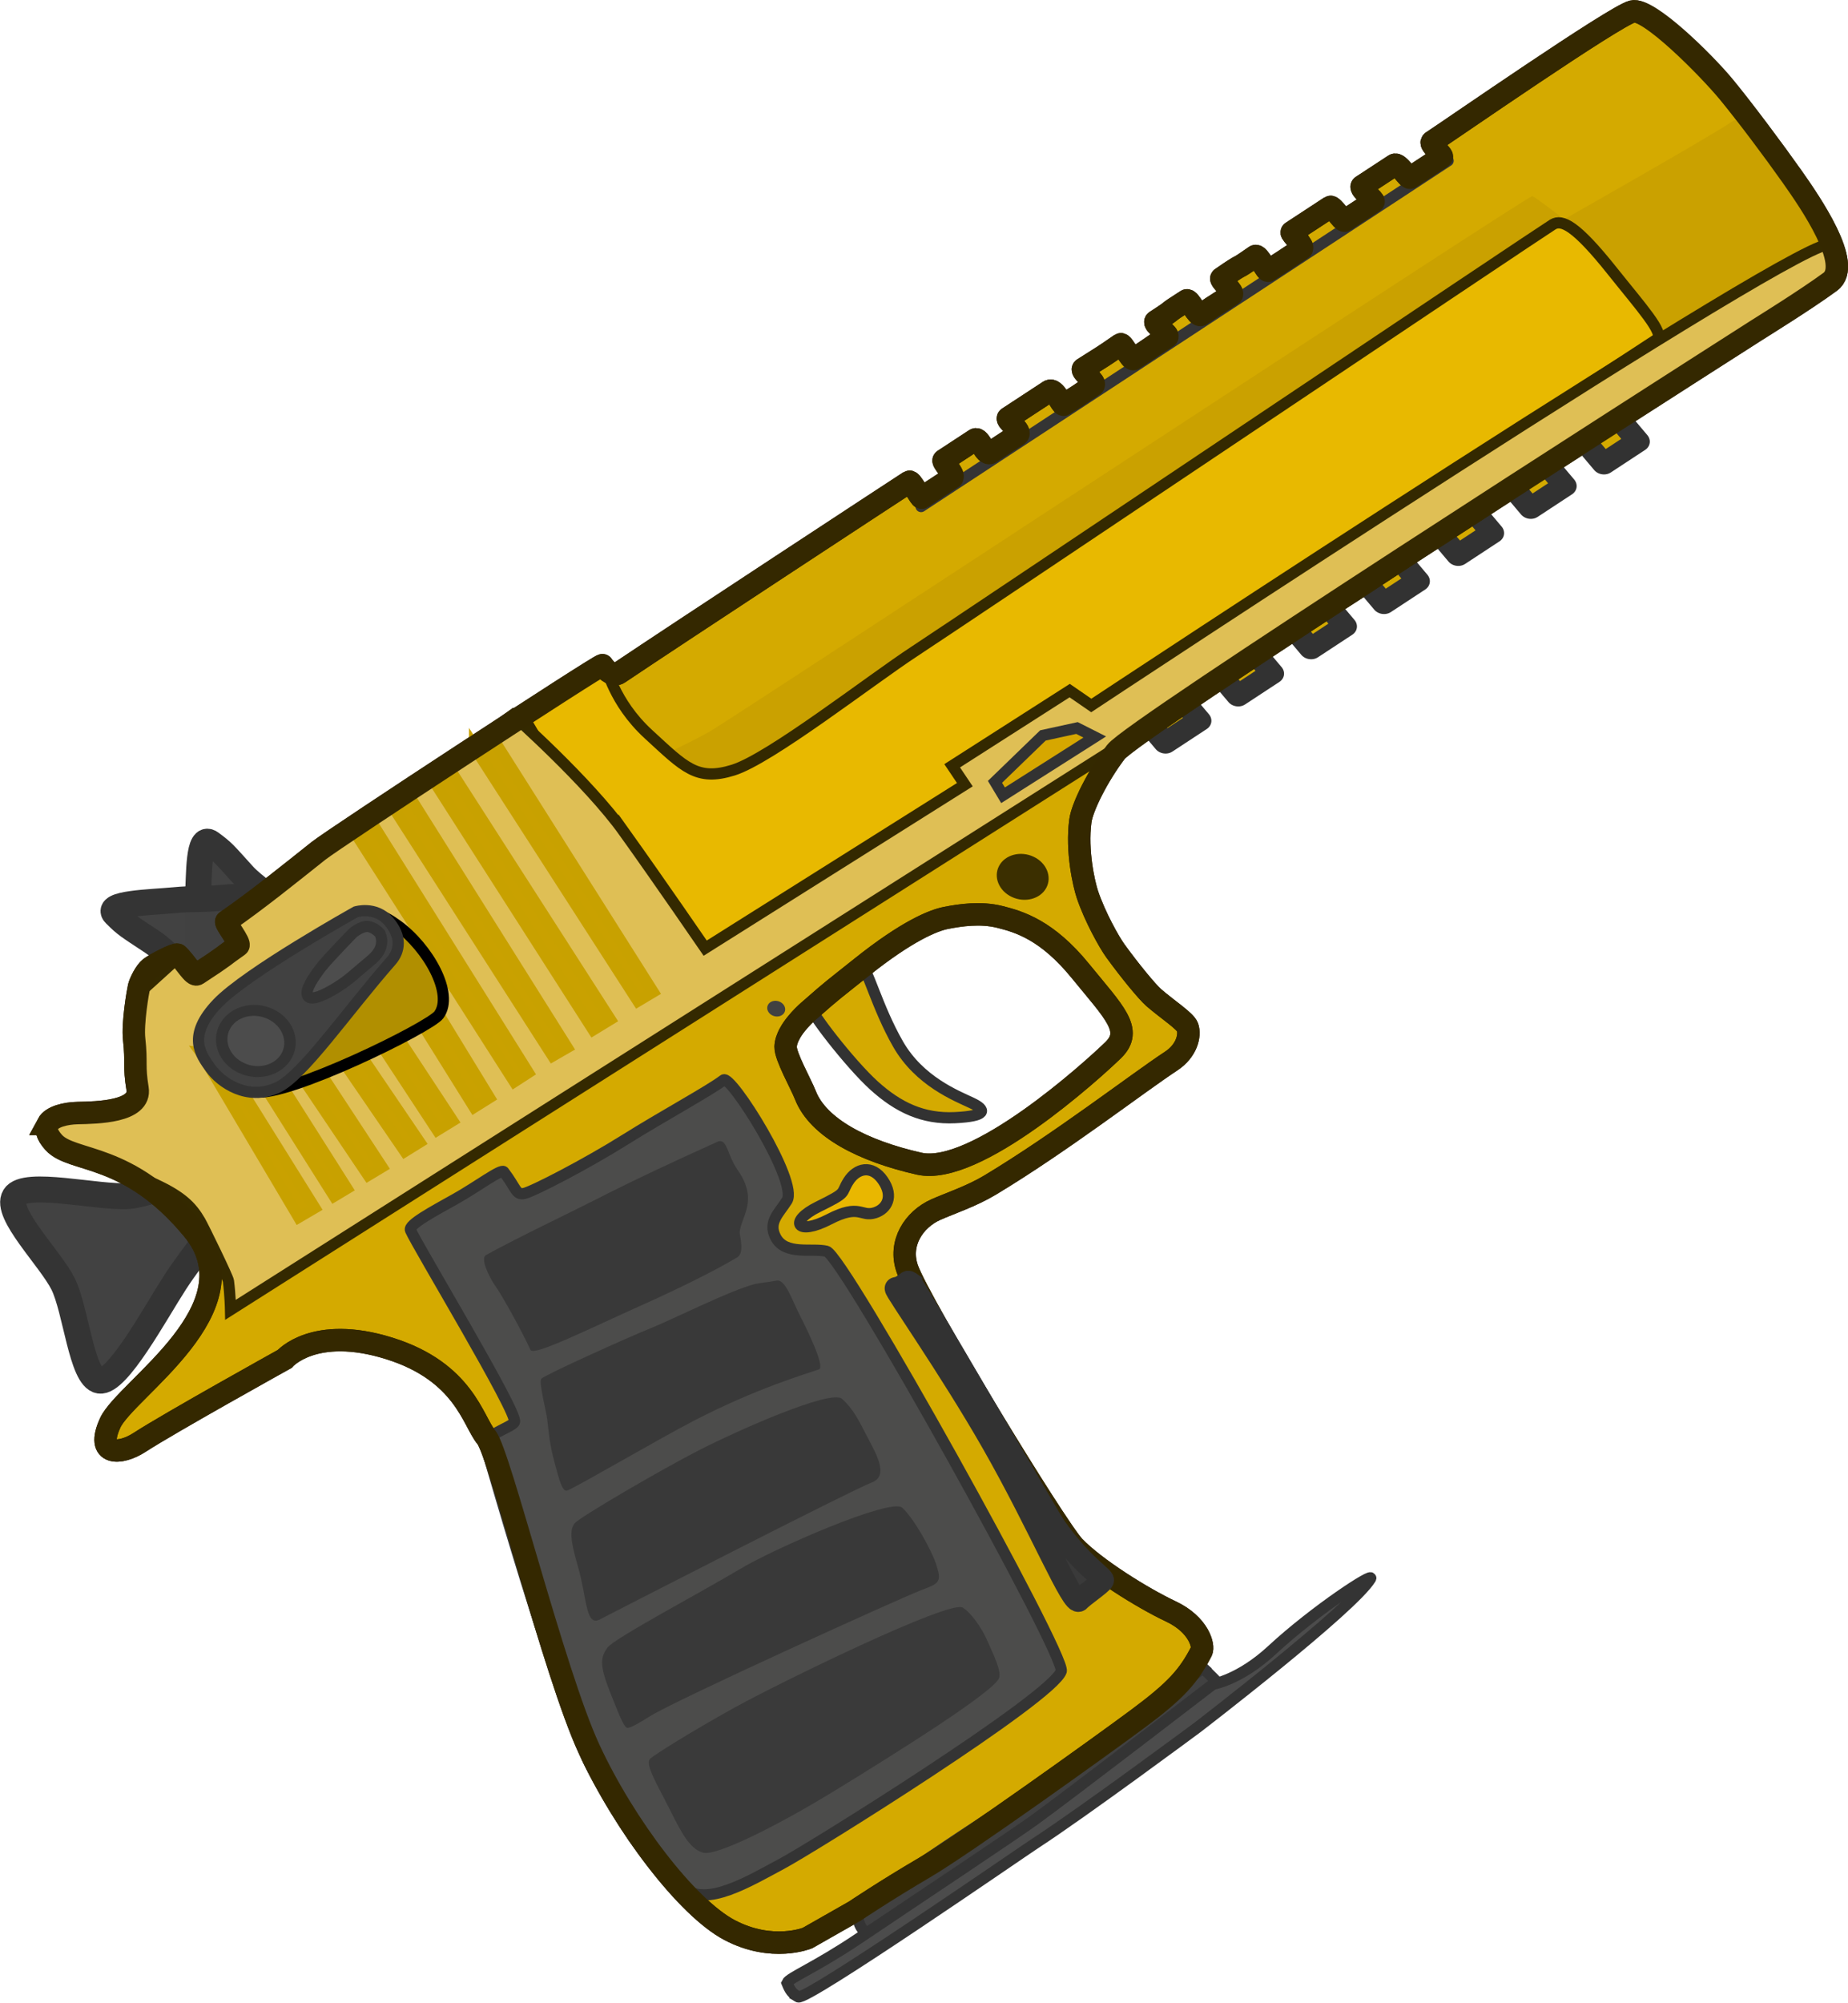 <?xml version="1.0" encoding="UTF-8" standalone="no"?>
<svg
   width="88.519"
   height="95.872"
   viewBox="0 0 88.519 95.872"
   fill="none"
   version="1.1"
   id="svg61"
   sodipodi:docname="deagle.svg"
   inkscape:version="1.3.2 (091e20e, 2023-11-25, custom)"
   xmlns:inkscape="http://www.inkscape.org/namespaces/inkscape"
   xmlns:sodipodi="http://sodipodi.sourceforge.net/DTD/sodipodi-0.dtd"
   xmlns="http://www.w3.org/2000/svg"
   xmlns:svg="http://www.w3.org/2000/svg">
  <sodipodi:namedview
     id="namedview63"
     pagecolor="#505050"
     bordercolor="#ffffff"
     borderopacity="1"
     inkscape:pageshadow="0"
     inkscape:pageopacity="0"
     inkscape:pagecheckerboard="1"
     showgrid="false"
     inkscape:zoom="3.9590909"
     inkscape:cx="-4.0413318"
     inkscape:cy="57.71527"
     inkscape:window-width="1920"
     inkscape:window-height="1001"
     inkscape:window-x="-9"
     inkscape:window-y="-9"
     inkscape:window-maximized="1"
     inkscape:current-layer="svg61"
     inkscape:showpageshadow="2"
     inkscape:deskcolor="#d1d1d1" />
  <defs
     id="defs59">
    <clipPath
       id="clip0_619_1202">
      <rect
         width="110"
         height="110"
         fill="#ffffff"
         id="rect56"
         x="0"
         y="0" />
    </clipPath>
  </defs>
  <path
     style="fill:#424242;fill-opacity:0.996;stroke:#343434;stroke-width:1.242;stroke-dasharray:none;stroke-opacity:1"
     d="m 11.716,56.601 c -0.949,1.685 -2.408,3.36 -3.34,4.801 -0.932,1.44 -2.755,4.824 -3.612,4.689 -0.857,-0.135 -1.125,-3.412 -1.748,-4.642 -0.623,-1.23 -2.804,-3.369 -2.319,-4.169 0.485,-0.801 4.024,0.08 5.46,-0.026 1.435,-0.106 6.508,-2.336 5.559,-0.651 z"
     id="path60"
     sodipodi:nodetypes="zzzzzzz" />
  <path
     style="fill:#424242;fill-opacity:0.996;stroke:#343434;stroke-width:1.242;stroke-dasharray:none;stroke-opacity:1"
     d="m 9.446,45.352 c -0.087,1.615 5.825,0.775 6.09,0.052 0.265,-0.723 -2.933,-2.464 -3.888,-3.521 -0.955,-1.056 -0.951,-1.079 -1.557,-1.528 -0.606,-0.45 -0.547,1.572 -0.609,2.545 -0.062,0.973 0.052,0.837 -0.036,2.452 z"
     id="path60-3-7"
     sodipodi:nodetypes="zzzzzz" />
  <path
     style="fill:#424242;fill-opacity:0.996;stroke:#343434;stroke-width:1.242;stroke-dasharray:none;stroke-opacity:1"
     d="m 11.04,42.946 c 1.791,-0.155 1.137,5.192 0.346,5.464 -0.791,0.272 -2.878,-2.516 -4.098,-3.323 -1.219,-0.807 -1.244,-0.803 -1.773,-1.325 -0.528,-0.522 1.721,-0.565 2.8,-0.667 1.079,-0.102 0.933,0.007 2.724,-0.148 z"
     id="path60-3"
     sodipodi:nodetypes="zzzzzz" />
  <path
     style="fill:#d4aa00;fill-opacity:0.996;stroke:#323232;stroke-width:0.537;stroke-dasharray:none;stroke-opacity:1"
     d="m 41.273,46.288 c 0,0 -2.223,1.878 -2.383,1.967 -0.16,0.089 1.809,2.655 2.974,3.709 1.165,1.054 2.351,1.612 3.879,1.539 1.528,-0.074 1.521,-0.366 0.796,-0.707 -0.725,-0.341 -2.5,-1.033 -3.52,-2.812 -1.021,-1.779 -1.487,-3.717 -1.747,-3.695 z"
     id="path52"
     sodipodi:nodetypes="czssssc" />
  <rect
     style="fill:#d4aa00;fill-opacity:1;stroke:#323232;stroke-width:1.078;stroke-linecap:round;stroke-linejoin:round;stroke-dasharray:none;stroke-opacity:1;paint-order:stroke fill markers"
     id="rect67"
     width="1.968"
     height="2.39"
     x="19.842"
     y="58.421"
     ry="0"
     transform="matrix(0.836,-0.549,0.645,0.764,0,0)" />
  <rect
     style="fill:#d4aa00;fill-opacity:1;stroke:#323232;stroke-width:1.078;stroke-linecap:round;stroke-linejoin:round;stroke-dasharray:none;stroke-opacity:1;paint-order:stroke fill markers"
     id="rect67-7"
     width="1.968"
     height="2.39"
     x="23.986"
     y="58.446"
     ry="0"
     transform="matrix(0.836,-0.549,0.645,0.764,0,0)" />
  <rect
     style="fill:#d4aa00;fill-opacity:1;stroke:#323232;stroke-width:1.078;stroke-linecap:round;stroke-linejoin:round;stroke-dasharray:none;stroke-opacity:1;paint-order:stroke fill markers"
     id="rect67-7-6"
     width="1.968"
     height="2.39"
     x="28.14"
     y="58.475"
     ry="0"
     transform="matrix(0.836,-0.549,0.645,0.764,0,0)" />
  <rect
     style="fill:#d4aa00;fill-opacity:1;stroke:#323232;stroke-width:1.078;stroke-linecap:round;stroke-linejoin:round;stroke-dasharray:none;stroke-opacity:1;paint-order:stroke fill markers"
     id="rect67-7-6-1"
     width="1.968"
     height="2.39"
     x="32.234"
     y="58.584"
     ry="0"
     transform="matrix(0.836,-0.549,0.645,0.764,0,0)" />
  <rect
     style="fill:#d4aa00;fill-opacity:1;stroke:#323232;stroke-width:1.078;stroke-linecap:round;stroke-linejoin:round;stroke-dasharray:none;stroke-opacity:1;paint-order:stroke fill markers"
     id="rect67-7-6-1-5"
     width="1.968"
     height="2.39"
     x="36.467"
     y="58.61"
     ry="0"
     transform="matrix(0.836,-0.549,0.645,0.764,0,0)" />
  <path
     id="path1-3-0"
     style="fill:#d4aa00;fill-opacity:1;stroke:#342800;stroke-width:1.074;stroke-dasharray:none;stroke-opacity:1"
     inkscape:label="Gun outline-thick"
     d="m 2.293,53.808 c -0.115,0.215 -0.062,0.503 0.277,0.878 0.904,0.999 3.579,0.425 6.671,4.173 3.092,3.748 -3.224,7.648 -3.96,9.25 -0.736,1.601 0.488,1.535 1.402,0.94 1.411,-0.918 6.952,-3.995 6.952,-3.995 0,0 1.408,-1.629 5.004,-0.508 3.596,1.121 4.017,3.496 4.656,4.255 0.639,0.759 3.226,11.259 4.92,14.921 1.694,3.662 4.687,7.593 6.73,8.67 2.044,1.077 3.733,0.383 3.733,0.383 l 2.263,-1.287 c 0,0 1.474,-0.991 3.339,-2.083 1.864,-1.092 8.452,-5.81 10.245,-7.143 1.793,-1.333 2.411,-2.018 3.028,-3.221 0.121,-0.236 -0.111,-1.262 -1.471,-1.903 -1.36,-0.641 -3.619,-2.048 -4.627,-3.096 -0.871,-0.905 -7.384,-11.593 -7.991,-13.289 -0.445,-1.242 0.318,-2.383 1.36,-2.848 0.666,-0.297 1.711,-0.64 2.602,-1.176 3.375,-2.028 7.068,-4.882 8.673,-5.936 0.751,-0.493 0.918,-1.234 0.783,-1.623 -0.102,-0.292 -0.957,-0.842 -1.616,-1.413 -0.32,-0.278 -1.173,-1.319 -1.845,-2.248 -0.294,-0.406 -0.978,-1.629 -1.333,-2.686 -0.167,-0.497 -0.53,-2.078 -0.339,-3.522 0.089,-0.674 0.834,-2.16 1.7,-3.303 0.824,-1.088 25.773,-17.048 30.683,-20.183 0.287,-0.183 2.351,-1.459 3.534,-2.325 1.107,-0.811 -0.943,-3.787 -1.823,-5.034 -0.88,-1.247 -2.415,-3.306 -3.266,-4.333 -0.968,-1.168 -3.618,-3.769 -4.383,-3.572 -0.868,0.223 -8.676,5.634 -9.599,6.238 -0.141,0.093 0.56,0.67 0.463,0.733 -0.66,0.432 -0.594,0.389 -1.505,0.986 -0.104,0.068 -0.569,-0.736 -0.759,-0.612 -0.957,0.626 -0.614,0.402 -1.557,1.019 -0.143,0.094 0.633,0.694 0.554,0.746 -0.847,0.555 -0.532,0.349 -1.382,0.905 -0.081,0.053 -0.583,-0.727 -0.689,-0.658 -0.952,0.623 -0.666,0.436 -1.843,1.207 -0.07,0.046 0.638,0.69 0.471,0.8 -1.18,0.781 -0.528,0.36 -1.597,1.046 -0.092,0.059 -0.472,-0.807 -0.627,-0.698 -1.189,0.832 -0.321,0.164 -1.616,1.058 -0.095,0.066 0.639,0.689 0.491,0.787 -0.665,0.442 -0.493,0.293 -1.473,0.964 -0.165,0.113 -0.554,-0.774 -0.686,-0.69 -1.217,0.773 -0.387,0.296 -1.476,0.996 -0.174,0.112 0.692,0.661 0.542,0.754 -0.908,0.564 -0.71,0.495 -1.612,1.056 -0.122,0.076 -0.516,-0.775 -0.618,-0.705 -0.996,0.692 -0.696,0.472 -1.788,1.171 -0.154,0.099 0.669,0.67 0.483,0.793 -1,0.661 -0.151,0.13 -1.419,0.929 -0.091,0.057 -0.428,-0.829 -0.703,-0.649 -0.892,0.584 -0.885,0.579 -1.958,1.282 -0.137,0.09 0.695,0.654 0.457,0.81 -0.538,0.352 -0.699,0.458 -1.305,0.855 -0.25,0.164 -0.526,-0.765 -0.731,-0.631 -0.205,0.134 -1.056,0.692 -1.507,0.987 -0.094,0.062 0.58,0.729 0.396,0.849 -0.731,0.479 -0.662,0.434 -1.448,0.949 -0.06,0.039 -0.501,-0.827 -0.597,-0.765 -0.554,0.357 -11.203,7.336 -13.916,9.16 -0.226,0.152 -0.573,-0.054 -0.782,-0.38 -0.055,-0.086 -12.798,8.25 -13.596,8.884 -1.326,1.052 -2.955,2.373 -4.42,3.382 -0.089,0.061 0.714,1.06 0.572,1.159 -0.835,0.583 -0.471,0.392 -1.966,1.367 -0.188,0.123 -0.574,-0.602 -0.941,-0.931 -0.08,-0.071 -1.087,0.45 -1.318,0.632 -0.231,0.182 -0.482,0.697 -0.532,0.909 -0.049,0.211 -0.314,1.737 -0.23,2.499 0.128,1.159 -0.021,1.251 0.162,2.368 0.183,1.117 -1.937,1.15 -2.867,1.17 -0.581,0.013 -1.24,0.168 -1.432,0.526 z M 37.829,49.473 c 0.342,-0.625 1.008,-1.164 1.008,-1.164 1.066,-0.94 1.06,-0.908 2.427,-2 2.179,-1.741 3.44,-2.247 4.038,-2.366 0.685,-0.135 1.667,-0.282 2.591,-0.05 0.923,0.232 2.257,0.619 3.865,2.596 1.609,1.977 2.547,2.825 1.561,3.784 -0.986,0.959 -6.594,6.042 -9.292,5.432 -2.699,-0.61 -4.836,-1.718 -5.448,-3.277 -0.215,-0.547 -0.96,-1.855 -0.948,-2.318 0.006,-0.21 0.084,-0.428 0.198,-0.636 z"
     sodipodi:nodetypes="ssssscssssccssssssssssssssssszssssssscssssscscscsssssssssssssssccsssssssssssssccssscssssc" />
  <rect
     style="fill:#d4aa00;fill-opacity:1;stroke:#323232;stroke-width:1.078;stroke-linecap:round;stroke-linejoin:round;stroke-dasharray:none;stroke-opacity:1;paint-order:stroke fill markers"
     id="rect67-7-6-1-5-0"
     width="1.968"
     height="2.39"
     x="40.605"
     y="58.635"
     ry="0"
     transform="matrix(0.836,-0.549,0.645,0.764,0,0)" />
  <path
     style="fill:#414141;fill-opacity:1;stroke:#343434;stroke-width:0.537;stroke-dasharray:none;stroke-opacity:1"
     d="m 41.088,91.739 c 0,0 0.02,0.695 0.634,0.896 0.412,0.135 7.296,-4.864 7.924,-5.272 2.322,-1.508 7.783,-5.558 7.783,-5.558 0,0 1.311,-0.85 0.738,-1.42 -0.576,-0.573 -0.539,-0.539 -0.539,-0.539 0,0 -6.215,4.685 -7.98,5.757 -1.765,1.072 -8.842,5.622 -8.56,6.136 z"
     id="path57"
     sodipodi:nodetypes="csscscscc" />
  <path
     style="fill:#caa100;fill-opacity:1;stroke:#3f3f3f;stroke-width:1.074;stroke-linecap:round;stroke-dasharray:none;stroke-opacity:0"
     d="m 31.29,36.362 c 0,0 1.619,-0.731 2.707,-1.344 1.011,-0.569 39.23,-25.7 39.405,-25.63 0.175,0.071 1.52,1.11 1.52,1.11 0,0 6.754,-3.822 8.065,-4.689 1.127,-0.746 5.054,5.182 4.326,5.645 -9.515,6.063 -49.429,28.068 -53.168,28.133 -4.13,0.072 -1.863,-1.653 -2.855,-3.226 z"
     id="path62"
     sodipodi:nodetypes="cszcsssc" />
  <rect
     style="fill:#d4aa00;fill-opacity:1;stroke:#323232;stroke-width:1.078;stroke-linecap:round;stroke-linejoin:round;stroke-dasharray:none;stroke-opacity:1;paint-order:stroke fill markers"
     id="rect67-7-6-1-5-0-9"
     width="1.968"
     height="2.39"
     x="44.683"
     y="58.782"
     ry="0"
     transform="matrix(0.836,-0.549,0.645,0.764,0,0)" />
  <path
     style="fill:#e8b900;fill-opacity:0.996;stroke:#342900;stroke-width:0.537;stroke-dasharray:none;stroke-opacity:1"
     d="m 28.972,31.932 c 0.113,-0.027 0.385,1.655 2.098,3.224 1.713,1.569 2.303,2.254 4.056,1.707 1.753,-0.547 6.591,-4.316 8.667,-5.675 2.077,-1.36 30.154,-20.188 30.588,-20.443 0.434,-0.255 1.09,0.02 2.859,2.243 1.325,1.665 2.527,2.987 2.128,3.251 -2.451,1.624 -22.827,14.796 -26.983,17.542 -0.409,0.27 -0.74,-0.75 -1.356,-0.339 -3.119,2.08 -1.636,1.014 -4.534,2.91 -0.552,0.361 0.644,0.924 0.313,1.134 -2.035,1.29 -10.667,6.836 -13.333,8.573 -0.495,0.322 -2.098,-2.53 -4.753,-5.948 -1.126,-1.449 -2.752,-4.28 -3.361,-5.314 -0.1,-0.171 -0.173,-0.292 -0.211,-0.35 -0.132,-0.201 0.753,-0.741 1.672,-1.355 0.962,-0.642 1.621,-1.034 1.88,-1.096 z"
     id="path2"
     sodipodi:nodetypes="sssszsssssssssssss" />
  <path
     style="fill:#4c4c4c;fill-opacity:0.996;stroke:#343434;stroke-width:0.537;stroke-dasharray:none;stroke-opacity:1"
     d="m 34.657,51.699 c -0.648,0.501 -2.873,1.703 -4.728,2.865 -1.855,1.163 -4.404,2.478 -4.815,2.566 -0.411,0.088 -0.374,-0.24 -0.984,-1.038 -0.119,-0.156 -1.299,0.735 -2.311,1.299 -1.094,0.611 -2.269,1.237 -2.156,1.498 0.34,0.785 5.158,8.743 4.98,9.179 -0.11,0.268 -1.564,0.622 -1.359,1.214 0.107,0.309 1.151,4.011 2.314,7.668 1.065,3.349 2.244,6.654 2.619,7.415 0.366,0.741 1.275,2.351 2.138,3.611 0.99,1.445 1.765,1.811 2.402,2.395 1.043,0.956 3.159,-0.336 4.663,-1.136 1.505,-0.801 12.985,-7.968 13.413,-9.234 0.243,-0.72 -10.428,-19.904 -11.24,-20.102 -0.69,-0.168 -1.98,0.213 -2.44,-0.673 -0.375,-0.722 0.154,-1.139 0.541,-1.75 0.565,-0.892 -2.683,-6.052 -3.037,-5.778 z"
     id="path3"
     sodipodi:nodetypes="szzsssssssssssssss" />
  <path
     style="fill:#3a3a3a;fill-opacity:0.996;stroke:#373737;stroke-width:0;stroke-dasharray:none;stroke-opacity:1"
     d="m 27.51,72.937 c -0.181,0.273 -0.246,0.632 0.179,2.078 0.422,1.434 0.354,2.864 1.032,2.513 1.435,-0.741 12.096,-6.205 13.043,-6.564 0.864,-0.327 0.142,-1.473 -0.233,-2.205 -0.395,-0.771 -0.658,-1.308 -1.195,-1.794 -0.537,-0.486 -5.108,1.562 -6.87,2.465 -1.759,0.901 -5.775,3.234 -5.955,3.507 z"
     id="path6-8"
     sodipodi:nodetypes="zssssssz" />
  <path
     style="fill:#3a3a3a;fill-opacity:0.996;stroke:#373737;stroke-width:0;stroke-dasharray:none;stroke-opacity:1"
     d="m 26.219,67.998 c 0.058,0.477 0.102,1.146 0.346,2.02 0.185,0.662 0.352,1.446 0.618,1.331 0.629,-0.273 4.364,-2.465 6.072,-3.347 3.041,-1.572 5.363,-2.23 5.974,-2.452 0.302,-0.11 -0.539,-1.848 -0.914,-2.58 -0.395,-0.771 -0.694,-1.745 -1.116,-1.667 -0.414,0.077 -0.831,0.111 -1.043,0.165 -1.183,0.3 -3.932,1.692 -4.998,2.117 -1.011,0.403 -5.14,2.265 -5.232,2.419 -0.122,0.202 0.236,1.518 0.294,1.995 z"
     id="path6-8-4"
     sodipodi:nodetypes="zsssssssssz" />
  <path
     style="fill:#3a3a3a;fill-opacity:0.996;stroke:#373737;stroke-width:0;stroke-dasharray:none;stroke-opacity:1"
     d="m 23.729,61.563 c 0.304,0.424 1.274,2.159 1.678,3.055 0.146,0.325 2.744,-0.981 5.415,-2.176 1.478,-0.661 3.356,-1.57 4.492,-2.252 0.371,-0.223 0.105,-1.05 0.117,-1.206 0.058,-0.731 0.926,-1.517 -0.096,-2.975 -0.506,-0.722 -0.487,-1.458 -0.909,-1.379 -2.077,0.937 -3.886,1.77 -5.979,2.838 -0.953,0.487 -3.96,1.929 -5.174,2.616 -0.274,0.155 0.152,1.056 0.456,1.48 z"
     id="path6-8-4-1"
     sodipodi:nodetypes="zssssssssz" />
  <path
     style="fill:#dfbf55;fill-opacity:1;stroke:#342900;stroke-width:0.537;stroke-linecap:round;stroke-dasharray:none;stroke-opacity:1"
     d="m 29.89,39.822 c -1.72,-2.407 -5.332,-5.603 -5.332,-5.603 l -13.451,9.725 0.244,1.356 -2.205,1.444 -0.72,-0.805 -1.747,1.582 -0.025,4.643 c 0,0 0.019,0.785 -2.038,1.135 -2.057,0.35 -3.522,0.591 -1.426,1.811 2.096,1.22 1.169,0.26 3.889,1.424 1.633,0.699 2.098,1.232 2.503,1.92 0.154,0.262 1.336,2.685 1.36,2.867 0.086,0.661 0.1,1.38 0.1,1.38 L 64.896,28.545 87.853,13.367 c 0,0 0.492,-0.669 -0.142,-1.644 -0.634,-0.974 -35.439,22.048 -35.439,22.048 l -1.034,-0.712 -5.629,3.599 0.607,0.905 -12.437,7.825 c 0,0 -2.169,-3.161 -3.889,-5.567 z"
     id="path65"
     sodipodi:nodetypes="zcccccccssssscccscccccz" />
  <path
     style="fill:#4c4c4c;fill-opacity:1;stroke:#343434;stroke-width:0.537;stroke-dasharray:none;stroke-opacity:1"
     d="m 38.23,95.59 c 0.368,0.22 10.712,-6.928 11.34,-7.336 2.322,-1.508 7.783,-5.558 7.783,-5.558 0,0 7.442,-5.706 8.296,-7.124 0.217,-0.36 -2.652,1.504 -4.722,3.42 -1.544,1.429 -2.82,1.629 -2.82,1.629 0,0 -6.857,5.269 -8.538,6.486 -1.003,0.727 -5.305,3.58 -8.455,5.699 -2.051,1.379 -3.308,1.866 -3.416,2.117 0.15,0.373 0.241,0.494 0.532,0.667 z"
     id="path57-0"
     sodipodi:nodetypes="sscsscsscs" />
  <ellipse
     style="fill:#3b2f00;fill-opacity:1;stroke:#2b2300;stroke-width:0;stroke-dasharray:none;stroke-opacity:1"
     id="path8-75"
     cx="17.148"
     cy="63.149"
     rx="1.095"
     ry="1.246"
     transform="matrix(-0.476,0.879,0.905,0.426,0,0)" />
  <path
     style="fill:#c9a100;fill-opacity:1;stroke:#c8a100;stroke-width:0.533;stroke-dasharray:none;stroke-opacity:1"
     d="m 12.857,52.281 3.148,4.984 0.618,-0.37 -3.085,-4.863 -0.389,0.216 z"
     id="path58"
     sodipodi:nodetypes="cccccc" />
  <path
     style="fill:#c9a100;fill-opacity:1;stroke:#c8a100;stroke-width:0.537;stroke-dasharray:none;stroke-opacity:1"
     d="m 14.338,51.365 3.297,4.898 0.663,-0.398 -3.306,-5.037 -0.378,0.302 z"
     id="path58-3"
     sodipodi:nodetypes="cccccc" />
  <path
     style="fill:#c9a100;fill-opacity:1;stroke:#c8a100;stroke-width:0.537;stroke-dasharray:none;stroke-opacity:1"
     d="m 15.734,49.772 3.661,5.347 0.709,-0.439 -3.756,-5.531 c -0.271,0.322 -0.312,0.136 -0.614,0.624 z"
     id="path58-8"
     sodipodi:nodetypes="ccccc" />
  <path
     style="fill:#c9a100;fill-opacity:1;stroke:#c8a100;stroke-width:0.537;stroke-dasharray:none;stroke-opacity:1"
     d="m 17.165,48.349 3.78,5.755 0.736,-0.452 -4.041,-6.142 c -0.189,0.345 -0.349,0.517 -0.475,0.839 z"
     id="path58-5"
     sodipodi:nodetypes="cccccc" />
  <path
     style="fill:#c9a100;fill-opacity:1;stroke:#c8a100;stroke-width:0.537;stroke-dasharray:none;stroke-opacity:1"
     d="m 18.58,46.383 4.133,6.623 0.733,-0.459 -4.33,-7.077 c -0.212,0.144 -0.35,0.689 -0.536,0.913 z"
     id="path58-9"
     sodipodi:nodetypes="ccccc" />
  <path
     style="fill:#c9a100;fill-opacity:1;stroke:#c8a100;stroke-width:0.537;stroke-dasharray:none;stroke-opacity:1"
     d="m 16.852,39.609 7.784,12.174 0.671,-0.434 -7.66,-12.228 c -0.635,0.31 -0.536,0.19 -0.795,0.488 z"
     id="path58-4"
     sodipodi:nodetypes="ccccc" />
  <path
     style="fill:#c9a100;fill-opacity:1;stroke:#c8a100;stroke-width:0.537;stroke-dasharray:none;stroke-opacity:1"
     d="m 9.645,50.41 4.661,7.864 0.772,-0.452 -3.386,-5.423 c 0,0 -0.496,-0.184 -0.801,-0.446 -0.305,-0.262 -1.247,-1.543 -1.247,-1.543 z"
     id="path59"
     sodipodi:nodetypes="ccccsc" />
  <path
     style="fill:#c9a100;fill-opacity:1;stroke:#c8a100;stroke-width:0.537;stroke-dasharray:none;stroke-opacity:1"
     d="m 18.761,38.527 7.711,12.023 0.698,-0.402 -7.614,-12.11 c -0.635,0.31 -0.536,0.19 -0.795,0.488 z"
     id="use59"
     sodipodi:nodetypes="ccccc" />
  <path
     style="fill:#b18f00;fill-opacity:1;stroke:#000000;stroke-width:0.537;stroke-dasharray:none"
     d="m 12.224,52.265 c 1.517,0.27 8.354,-3.083 8.795,-3.681 0.742,-1.005 -0.522,-3.237 -2.001,-4.298 -0.741,-0.531 -1.369,-0.834 -2.379,-0.246 -1.01,0.589 -5.933,7.954 -4.415,8.225 z"
     id="path1"
     sodipodi:nodetypes="zsszz" />
  <path
     style="fill:#c9a100;fill-opacity:1;stroke:#c8a100;stroke-width:0.542;stroke-dasharray:none;stroke-opacity:1"
     d="M 20.674,37.213 28.414,49.298 29.231,48.8 21.475,36.726 c -0.641,0.308 -0.542,0.189 -0.802,0.487 z"
     id="use60"
     sodipodi:nodetypes="ccccc" />
  <path
     style="fill:#414141;fill-opacity:1;stroke:#343434;stroke-width:0.537;stroke-dasharray:none;stroke-opacity:1"
     d="m 10.091,51.145 c -0.485,-0.673 -1.157,-1.559 0.322,-3.111 1.4,-1.468 6.633,-4.385 6.633,-4.385 0,0 0.926,-0.284 1.563,0.44 0.656,0.745 0.54,1.443 0.133,1.906 -2.142,2.438 -4.249,5.522 -5.469,6.073 -1.437,0.649 -2.697,-0.251 -3.183,-0.924 z"
     id="path9-05"
     sodipodi:nodetypes="zscsssz" />
  <path
     style="fill:#c9a100;fill-opacity:1;stroke:#c8a100;stroke-width:0.551;stroke-dasharray:none;stroke-opacity:1"
     d="m 22.739,35.779 7.817,12.135 0.721,-0.43 -7.723,-12.198 c -0.652,0.312 -0.551,0.191 -0.815,0.494 z"
     id="use60-0"
     sodipodi:nodetypes="ccccc" />
  <path
     style="fill:#424242;fill-opacity:0.996;stroke:#343434;stroke-width:0.537;stroke-linecap:round;stroke-dasharray:none;stroke-opacity:1"
     d="M 44.119,24.249 69.364,7.696"
     id="path61"
     sodipodi:nodetypes="cc" />
  <path
     id="path63"
     style="fill:#d4aa00;fill-opacity:0;stroke:#342800;stroke-width:1.074;stroke-dasharray:none;stroke-opacity:1"
     inkscape:label="Gun outline-thick"
     d="m 2.293,53.808 c -0.115,0.215 -0.062,0.503 0.277,0.878 0.904,0.999 3.579,0.425 6.671,4.173 3.092,3.748 -3.224,7.648 -3.96,9.25 -0.736,1.601 0.488,1.535 1.402,0.94 1.411,-0.918 6.952,-3.995 6.952,-3.995 0,0 1.408,-1.629 5.004,-0.508 3.596,1.121 4.017,3.496 4.656,4.255 0.639,0.759 3.226,11.259 4.92,14.921 1.694,3.662 4.687,7.593 6.73,8.67 2.044,1.077 3.733,0.383 3.733,0.383 l 2.263,-1.287 c 0,0 1.474,-0.991 3.339,-2.083 1.864,-1.092 8.452,-5.81 10.245,-7.143 1.793,-1.333 2.411,-2.018 3.028,-3.221 0.121,-0.236 -0.111,-1.262 -1.471,-1.903 -1.36,-0.641 -3.619,-2.048 -4.627,-3.096 -0.871,-0.905 -7.384,-11.593 -7.991,-13.289 -0.445,-1.242 0.318,-2.383 1.36,-2.848 0.666,-0.297 1.711,-0.64 2.602,-1.176 3.375,-2.028 7.068,-4.882 8.673,-5.936 0.751,-0.493 0.918,-1.234 0.783,-1.623 -0.102,-0.292 -0.957,-0.842 -1.616,-1.413 -0.32,-0.278 -1.173,-1.319 -1.845,-2.248 -0.294,-0.406 -0.978,-1.629 -1.333,-2.686 -0.167,-0.497 -0.53,-2.078 -0.339,-3.522 0.089,-0.674 0.834,-2.16 1.7,-3.303 0.824,-1.088 25.773,-17.048 30.683,-20.183 0.287,-0.183 2.351,-1.459 3.534,-2.325 C 88.772,12.679 86.722,9.703 85.842,8.456 84.962,7.209 83.635,5.438 82.784,4.411 81.815,3.243 78.958,0.354 78.193,0.551 c -0.868,0.223 -8.676,5.634 -9.599,6.238 -0.141,0.093 0.56,0.67 0.463,0.733 -0.66,0.432 -0.594,0.389 -1.505,0.986 -0.104,0.068 -0.569,-0.736 -0.759,-0.612 -0.957,0.626 -0.614,0.402 -1.557,1.019 -0.143,0.094 0.633,0.694 0.554,0.746 -0.847,0.555 -0.532,0.349 -1.382,0.905 -0.081,0.053 -0.583,-0.727 -0.689,-0.658 -0.952,0.623 -0.666,0.436 -1.843,1.207 -0.07,0.046 0.638,0.69 0.471,0.8 -1.18,0.781 -0.528,0.36 -1.597,1.046 -0.092,0.059 -0.472,-0.807 -0.627,-0.698 -1.189,0.832 -0.321,0.164 -1.616,1.058 -0.095,0.066 0.639,0.689 0.491,0.787 -0.665,0.442 -0.493,0.293 -1.473,0.964 -0.165,0.113 -0.554,-0.774 -0.686,-0.69 -1.217,0.773 -0.387,0.296 -1.476,0.996 -0.174,0.112 0.692,0.661 0.542,0.754 -0.908,0.564 -0.71,0.495 -1.612,1.056 -0.122,0.076 -0.516,-0.775 -0.618,-0.705 -0.996,0.692 -0.696,0.472 -1.788,1.171 -0.154,0.099 0.669,0.67 0.483,0.793 -1,0.661 -0.151,0.13 -1.419,0.929 -0.091,0.057 -0.428,-0.829 -0.703,-0.649 -0.892,0.584 -0.885,0.579 -1.958,1.282 -0.137,0.09 0.695,0.654 0.457,0.81 -0.538,0.352 -0.699,0.458 -1.305,0.855 -0.25,0.164 -0.526,-0.765 -0.731,-0.631 -0.205,0.134 -1.056,0.692 -1.507,0.987 -0.094,0.062 0.58,0.729 0.396,0.849 -0.731,0.479 -0.662,0.434 -1.448,0.949 -0.06,0.039 -0.501,-0.827 -0.597,-0.765 -0.554,0.357 -11.203,7.336 -13.916,9.16 -0.226,0.152 -0.573,-0.054 -0.782,-0.38 -0.055,-0.086 -12.798,8.25 -13.596,8.884 -1.326,1.052 -2.955,2.373 -4.42,3.382 -0.089,0.061 0.714,1.06 0.572,1.159 -0.835,0.583 -0.471,0.392 -1.966,1.367 -0.188,0.123 -0.574,-0.602 -0.941,-0.931 -0.08,-0.071 -1.087,0.45 -1.318,0.632 -0.231,0.182 -0.482,0.697 -0.532,0.909 -0.049,0.211 -0.314,1.737 -0.23,2.499 0.128,1.159 -0.021,1.251 0.162,2.368 0.183,1.117 -1.937,1.15 -2.867,1.17 -0.581,0.013 -1.24,0.168 -1.432,0.526 z M 37.829,49.473 c 0.342,-0.625 1.008,-1.164 1.008,-1.164 1.066,-0.94 1.06,-0.908 2.427,-2 2.179,-1.741 3.44,-2.247 4.038,-2.366 0.685,-0.135 1.667,-0.282 2.591,-0.05 0.923,0.232 2.257,0.619 3.865,2.596 1.609,1.977 2.547,2.825 1.561,3.784 -0.986,0.959 -6.594,6.042 -9.292,5.432 -2.699,-0.61 -4.836,-1.718 -5.448,-3.277 -0.215,-0.547 -0.96,-1.855 -0.948,-2.318 0.006,-0.21 0.084,-0.428 0.198,-0.636 z"
     sodipodi:nodetypes="ssssscssssccssssssssssssssssszssssssscssssscscscsssssssssssssssccsssssssssssssccssscssssc" />
  <ellipse
     style="fill:#414141;fill-opacity:1;stroke:#343434;stroke-width:0;stroke-dasharray:none;stroke-opacity:1"
     id="path8-7-0"
     cx="27.907"
     cy="55.761"
     transform="matrix(-0.476,0.879,0.905,0.426,0,0)"
     rx="0.373"
     ry="0.434" />
  <path
     style="fill:#4d4d4d;fill-opacity:1;stroke:#343434;stroke-width:0.537;stroke-dasharray:none;stroke-opacity:1"
     d="m 18.184,44.668 c 0,0 0.321,0.498 -0.191,1.085 -0.073,0.084 -0.17,0.174 -0.284,0.268 -0.687,0.566 -0.957,0.852 -1.517,1.209 -0.56,0.357 -1.288,0.717 -1.451,0.449 -0.166,-0.272 0.307,-0.933 0.608,-1.335 0.307,-0.41 1.556,-1.685 1.556,-1.685 0,0 0.377,-0.323 0.693,-0.309 0.317,0.014 0.586,0.317 0.586,0.317 z"
     id="path9-0"
     sodipodi:nodetypes="csszsscscc" />
  <ellipse
     style="fill:#4c4c4c;fill-opacity:1;stroke:#343434;stroke-width:0.537;stroke-dasharray:none;stroke-opacity:1"
     id="path51"
     cx="39.946"
     cy="34.552"
     transform="matrix(-0.476,0.879,0.905,0.426,0,0)"
     rx="1.467"
     ry="1.635" />
  <path
     style="fill:#e9b700;fill-opacity:1;stroke:#323232;stroke-width:0.537;stroke-linecap:round;stroke-dasharray:none;stroke-opacity:1"
     d="m 40.637,56.545 c 0.39,-0.621 1.118,-0.819 1.654,-0.04 0.536,0.779 0.179,1.372 -0.378,1.549 -0.693,0.22 -0.713,-0.453 -2.193,0.313 -1.554,0.804 -1.977,0.114 -0.527,-0.599 1.449,-0.714 1.053,-0.601 1.443,-1.222 z"
     id="path66"
     sodipodi:nodetypes="zssszz" />
  <path
     style="fill:#3a3a3a;fill-opacity:1;stroke:#323232;stroke-width:1.074;stroke-linecap:round;stroke-linejoin:miter;stroke-dasharray:none;stroke-opacity:1;paint-order:stroke fill markers"
     d="m 43.632,61.432 c -0.183,-0.13 -0.11,-0.053 -0.374,0.102 -0.249,0.147 -0.117,0.078 -0.345,0.139 -0.095,0.025 2.575,3.811 4.61,7.369 2.296,4.013 3.871,7.896 4.169,7.564 0.189,-0.211 1.05,-0.791 1.127,-0.948 0.07,-0.145 -0.964,-0.69 -2.29,-2.575 -0.28,-0.398 -6.714,-11.52 -6.897,-11.65 z"
     id="path68"
     sodipodi:nodetypes="zssssssz" />
  <path
     style="fill:#d6a700;fill-opacity:1;stroke:#323232;stroke-width:0.537;stroke-linecap:round;stroke-linejoin:miter;stroke-dasharray:none;stroke-opacity:1;paint-order:stroke fill markers"
     d="m 47.66,37.427 2.297,-2.222 1.63,-0.355 0.852,0.43 -4.393,2.79 z"
     id="path69"
     sodipodi:nodetypes="cccccc" />
  <path
     style="fill:#3a3a3a;fill-opacity:1;stroke:#373737;stroke-width:0;stroke-dasharray:none;stroke-opacity:1"
     d="m 31.16,84.173 c -0.305,0.244 0.307,1.22 0.908,2.42 0.572,1.143 0.967,1.91 1.601,2.093 0.635,0.183 3.546,-1.275 6.258,-2.931 2.853,-1.742 7.709,-4.779 7.93,-5.432 0.114,-0.339 -0.263,-1.097 -0.564,-1.782 -0.278,-0.633 -0.774,-1.332 -1.181,-1.586 -0.618,-0.386 -8.861,3.64 -10.959,4.805 -2.099,1.165 -3.688,2.169 -3.993,2.413 z"
     id="path5"
     sodipodi:nodetypes="zsssssssz" />
  <path
     style="fill:#3a3a3a;fill-opacity:0.996;stroke:#373737;stroke-width:0;stroke-dasharray:none;stroke-opacity:1"
     d="m 29.091,78.875 c -0.304,0.439 -0.412,0.777 0.146,2.167 0.386,0.96 0.624,1.598 0.791,1.665 0.136,0.054 0.727,-0.312 1.109,-0.553 1.216,-0.766 12.028,-5.669 12.975,-6.027 0.864,-0.327 0.994,-0.383 0.759,-1.155 -0.237,-0.779 -1.118,-2.313 -1.655,-2.799 -0.537,-0.486 -6.125,1.946 -7.807,2.958 -1.682,1.012 -6.014,3.306 -6.318,3.745 z"
     id="path6"
     sodipodi:nodetypes="zsssssssz" />
</svg>
